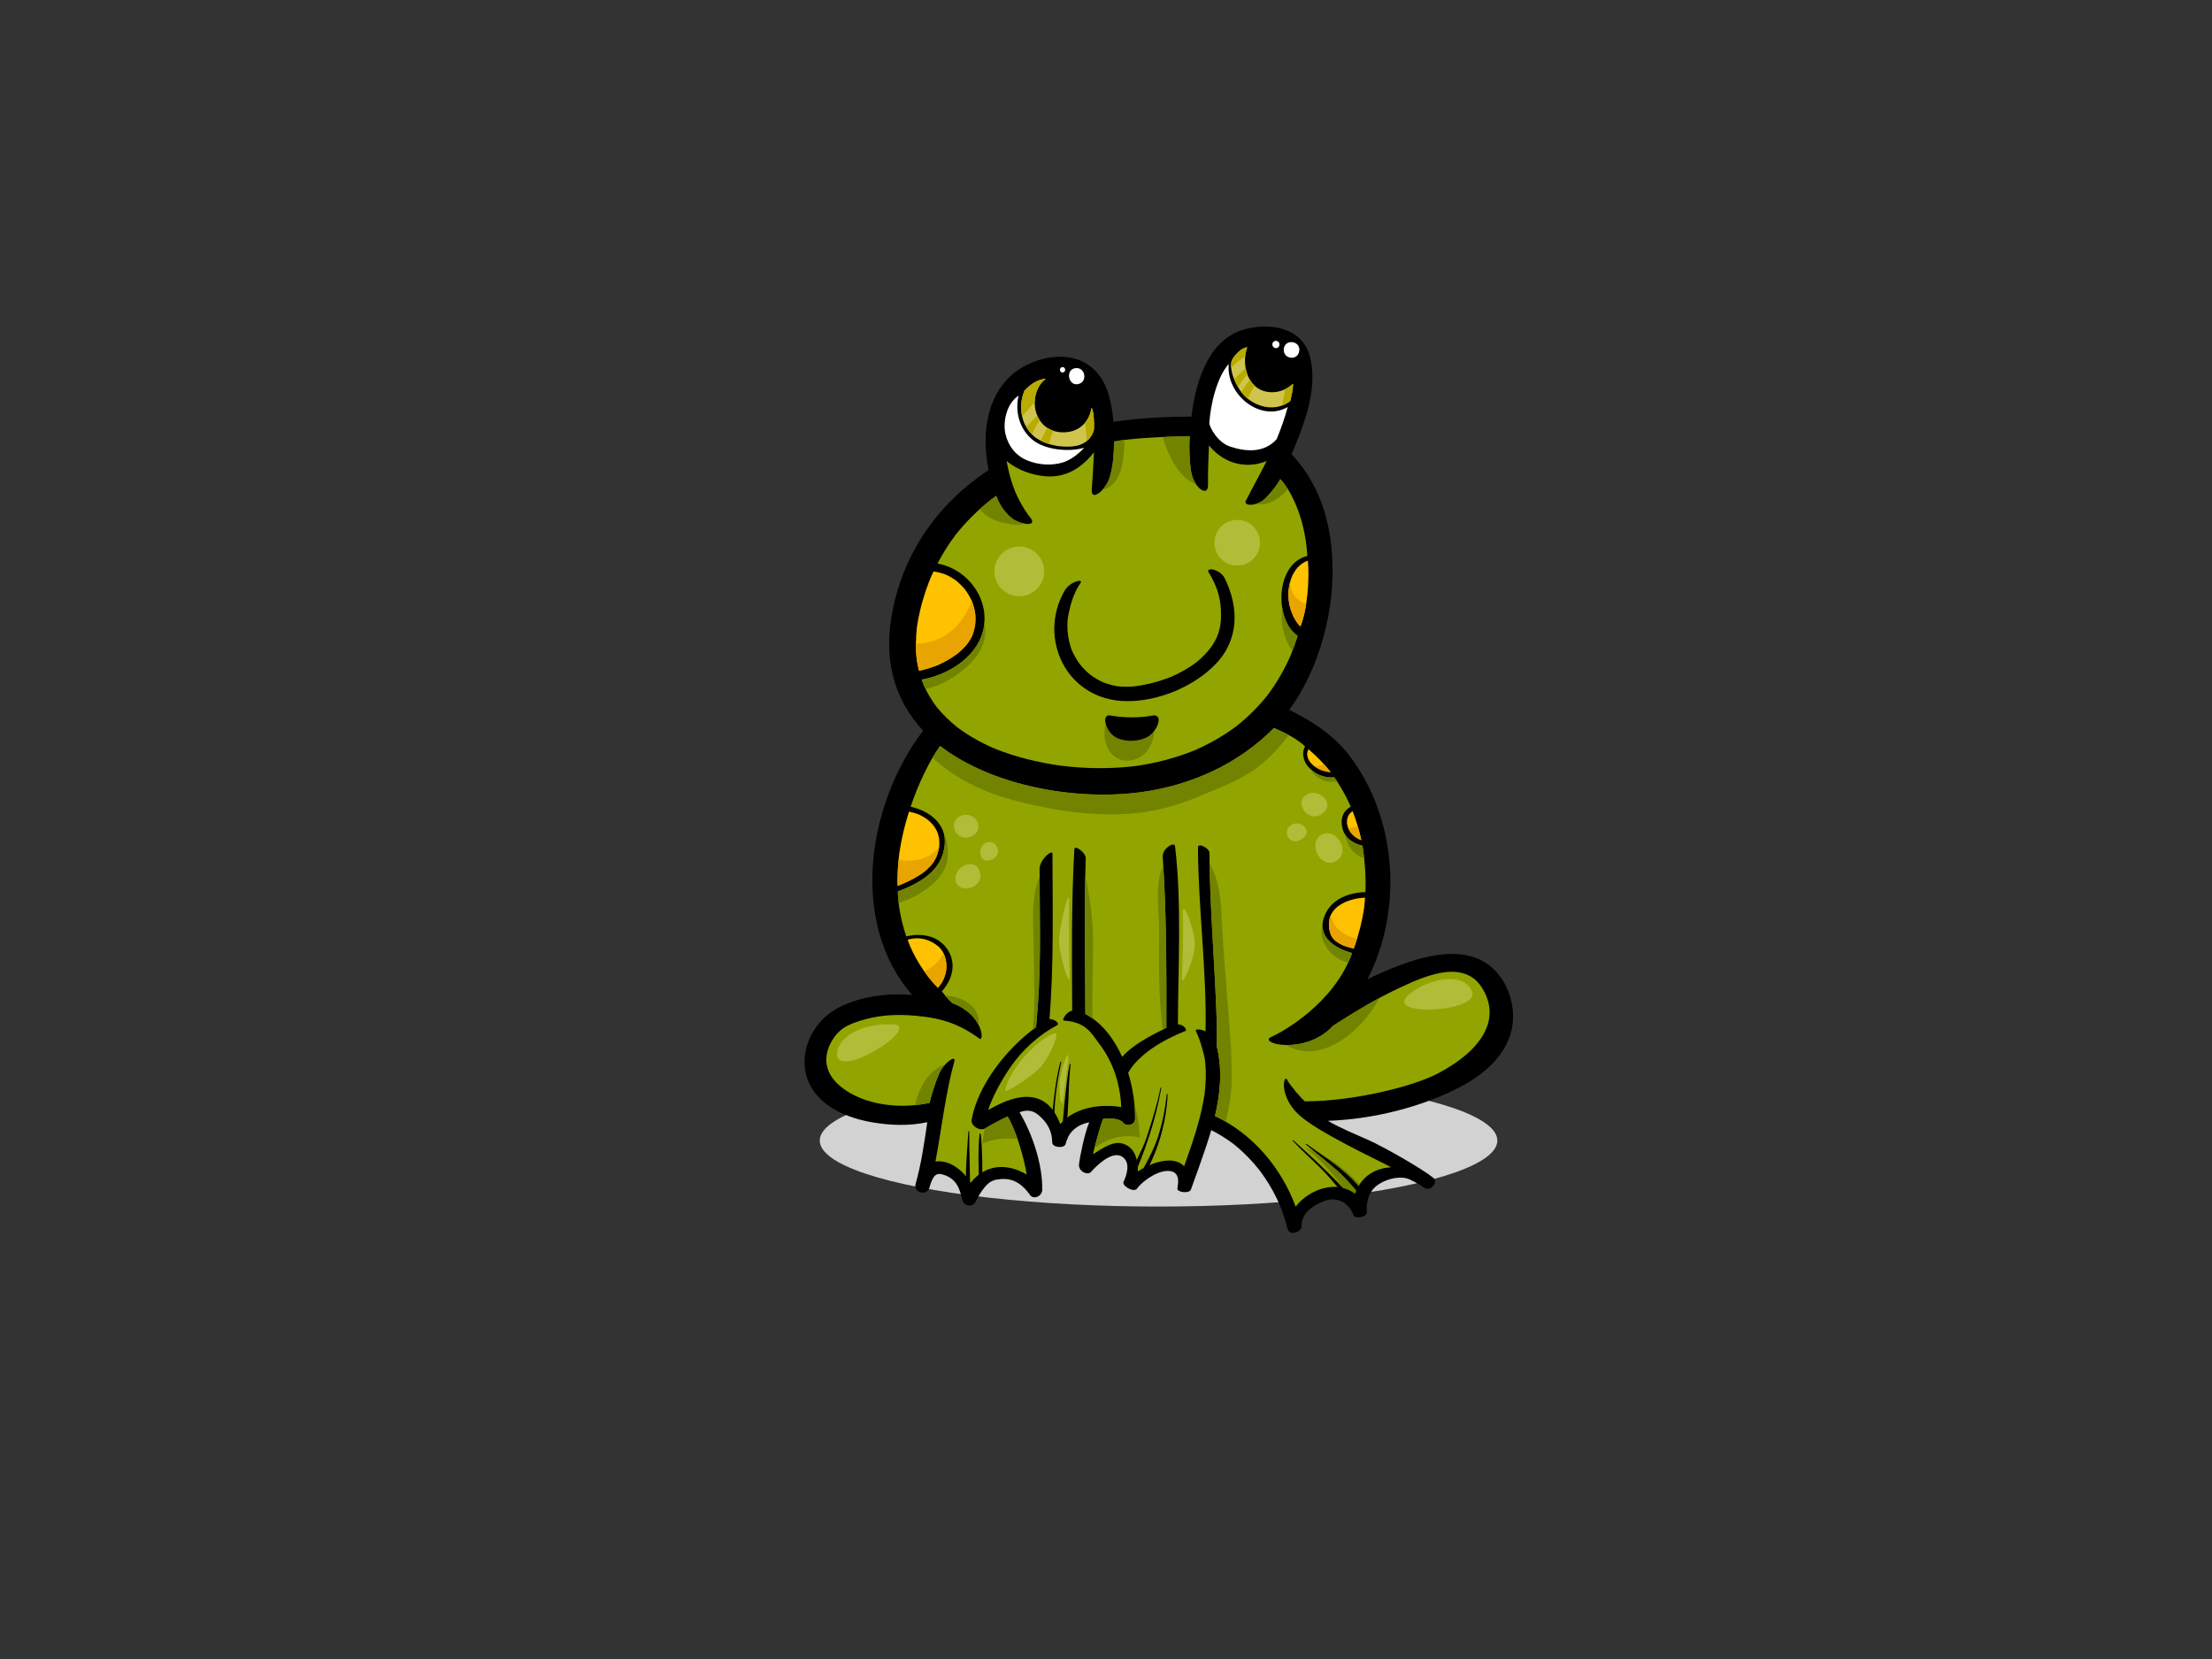 <?xml version="1.0" encoding="utf-8"?>
<!-- Generator: Adobe Illustrator 17.0.0, SVG Export Plug-In . SVG Version: 6.00 Build 0)  -->
<!DOCTYPE svg PUBLIC "-//W3C//DTD SVG 1.1//EN" "http://www.w3.org/Graphics/SVG/1.1/DTD/svg11.dtd">
<svg version="1.1" id="Layer_1" xmlns="http://www.w3.org/2000/svg" xmlns:xlink="http://www.w3.org/1999/xlink" x="0px" y="0px"
	 width="800px" height="600px" viewBox="0 0 800 600" enable-background="new 0 0 800 600" xml:space="preserve">
<rect x="0" y="0" width="800" height="600" fill="#333333" stroke="none"/>
<g>
	<ellipse fill="#D2D2D2" cx="419.004" cy="412.5" rx="122.53" ry="23.865"/>
	<path d="M537.067,348.064c-3.594-2.223-7.692-3.072-11.913-3.072c-6.805-0.001-13.928,2.208-19.778,4.438
		c-3.684,1.403-7.292,3.005-10.833,4.751c12.974-25.095,10.794-58.623-6.849-81.33c-5.485-7.061-13.397-12.211-21.444-16.108
		c10.012-13.494,17.823-36.162,15.164-59.855c-1.427-12.706-6.201-24.152-14.302-32.602c0.693-1.621,1.364-3.24,2.003-4.834
		c3.674-9.165,7.161-20.204,4.747-30.112c-1.968-8.103-8.993-11.246-16.347-11.246c-2.434,0-4.904,0.345-7.242,0.966
		c-12.855,3.432-17.435,18.022-19.11,29.663c-0.093,0.64-0.165,1.282-0.244,1.922c-9.456,0.072-18.874,0.501-28.227,1.904
		c-0.276-3.365-0.822-6.692-1.774-9.942c-2.672-9.116-9.403-13.595-17.531-13.595c-2.506,0-5.142,0.426-7.84,1.276
		c-17.347,5.469-21.335,23.305-18.022,39.701c-18.023,11.966-31.4,30.033-35.187,53.577c-2.774,17.248,2.194,30.677,11.527,40.676
		c-20.264,26.668-26.75,69.476-4.008,95.576c-1.598-0.125-3.199-0.192-4.792-0.192c-8.389,0-16.555,1.747-22.896,5.428
		c-8.502,4.929-13.644,15.906-10.051,25.447c3.634,9.65,14.363,13.936,23.806,15.486c6.331,1.044,13.107,1.264,19.441-0.138
		c-1.09,7.491-2.145,14.988-4.216,22.29c-0.916,3.22,4.074,4.581,4.995,1.377c0.19-0.664,0.524-2.003,1.241-3.292
		c0.716-1.29,1.624-1.958,3.296-1.528c1.671,0.429,3.678,1.337,5.11,3.342c1.432,2.005,2.081,5.239,2.276,6.068
		c0.496,2.09,3.755,2.647,4.737,0.617c0.713-1.477,1.774-3.582,3.637-5.73c1.862-2.149,3.635-2.429,5.731-2.58
		c4.632-0.334,7.832,2.196,10.34,5.754c1.307,1.853,4.377,0.455,4.423-1.832c0.172-8.906-3.401-19.988-8.195-28.064
		c2.483-0.955,4.628-0.756,6.54,0.769c1.913,1.524,5.254,4.71,5.256,10.074c0.001,2.052,4.49,2.292,4.869,0.582
		c0.728-3.278,3.105-6.745,8.53-7.785c-1.799,4.19-3.504,13.238-3.703,15.129c-0.286,2.722,3.247,4.156,4.393,2.771
		c1.147-1.385,7.212-7.784,11.033-5.588c3.82,2.196,1.356,7.772,0.678,9.212c-0.678,1.439,3.812,4.064,4.91,2.394
		c1.098-1.672,6.401-6.352,11.177-6.352c4.775,0,3.581,4.967,3.391,6.352c-0.191,1.385,4.345,2.005,4.919,0.334
		c0.573-1.67,5.276-14.305,7.335-21.441c2.74,1.385,5.34,2.991,7.814,4.838c3.627,2.866,6.846,6.132,9.704,9.763
		c2.86,3.82,5.245,7.912,7.171,12.279c1.165,2.834,2.118,5.726,2.859,8.7c0.757,3.065,5.103,1.048,5.082-0.658
		c-0.057-4.59,3.653-7.201,6.401-8.505c2.748-1.306,4.945-1.856,7.694-0.826c2.748,1.03,4.241,3.837,4.731,5.216
		c0.49,1.38,5.113,0.74,4.828-1.31c-0.285-2.05,0.058-6.928,3.837-9.607c3.779-2.679,8.794-3.365,11.61-2.059
		c2.816,1.306,4.385,2.408,5.427,3.092c2.053,1.349,5.159-2.007,3.091-3.711c-3.697-3.045-17.635-11.076-23.574-13.708
		c-4.909-2.173-9.88-4.186-14.505-6.865c16.459-0.594,33.883-4.916,48.07-12.372c7.956-4.18,15.583-10.521,18.118-19.473
		C549.017,364.385,545.216,353.094,537.067,348.064z"/>
	<path fill="#FFC200" d="M482.104,339.344c-0.298-0.389-0.56-0.797-0.771-1.234c-0.305-0.8-0.503-1.555-0.65-2.398
		c-0.067-0.798-0.08-1.551-0.035-2.352c0.139-0.857,0.348-1.639,0.671-2.447c0.299-0.566,0.616-1.077,0.985-1.591
		c0.448-0.512,0.904-0.97,1.418-1.419c0.922-0.687,1.877-1.246,2.925-1.738c1.59-0.639,3.207-1.065,4.899-1.342
		c0.718-0.087,1.434-0.141,2.147-0.171c-0.091,1.204-0.185,2.409-0.332,3.611c-0.738,5.05-1.999,9.987-3.746,14.773
		c-1.21-0.255-2.405-0.568-3.586-0.992c-1.015-0.445-1.926-0.946-2.828-1.592C482.8,340.118,482.435,339.747,482.104,339.344z"/>
	<path fill="#FFC200" d="M488.814,293.62c0.126-0.089,0.263-0.151,0.39-0.232c1.311,3.404,2.358,6.891,3.144,10.444
		c-0.163-0.053-0.327-0.095-0.491-0.155c-0.687-0.321-1.311-0.681-1.928-1.122c-0.533-0.452-1.001-0.925-1.444-1.462
		c-0.362-0.535-0.666-1.071-0.927-1.66c-0.156-0.459-0.278-0.908-0.373-1.383c-0.055-0.55-0.055-1.076-0.001-1.626
		c0.087-0.407,0.195-0.778,0.34-1.161c0.126-0.266,0.272-0.52,0.44-0.763C488.226,294.18,488.498,293.9,488.814,293.62z"/>
	<path fill="#FFC200" d="M481.244,279.219c-0.31-0.007-0.621-0.021-0.94-0.049c-0.906-0.161-1.758-0.392-2.623-0.708
		c-0.822-0.377-1.579-0.804-2.32-1.319c-0.494-0.41-0.936-0.829-1.369-1.301c-0.328-0.443-0.607-0.88-0.861-1.371
		c-0.168-0.462-0.284-0.895-0.362-1.377c-0.021-0.313,0.001-0.627,0.044-0.94c0.069-0.335,0.179-0.656,0.314-0.972
		c0.036-0.074,0.081-0.141,0.12-0.213c2.922,2.488,5.595,5.231,7.991,8.243C481.242,279.215,481.243,279.216,481.244,279.219z"/>
	<path fill="#FFC200" d="M466.026,213.471c0.465-4.589,2.594-9.178,6.984-10.708c0.599,5.787,0,17.36-2.72,23.807
		C467.225,223.449,465.56,218.061,466.026,213.471z"/>
	<path fill="#FFFFFF" d="M464.293,126.303c-0.239,3.442,4.512,4.261,5.473,1.186C471.052,123.27,464.559,122.23,464.293,126.303z"/>
	<path fill="#FFFFFF" d="M462.428,125.466c0.51-0.615,0.425-1.701-0.506-2.097c-1.096-0.465-2.14,0.707-1.656,1.719
		C460.747,126.093,461.874,126.131,462.428,125.466z"/>
	<path fill="#CFC54E" d="M451.062,125.605c-2.262,6.186,0.066,16.25,9.064,16.25c3.086,0,5.794-1.418,7.499-3.08
		c0.066,1.995-0.616,4.624-0.999,6.253c-4.656,3.658-11.174,2.793-15.897-1.264c-3.071-2.638-6.452-9.511-5.255-13.369
		C446.428,128.37,449.134,125.671,451.062,125.605z"/>
	<path fill="#FFFFFF" d="M444.412,131.605c-1.199,10.961,11.439,21.337,21.311,15.593c-1.055,3.96-2.445,7.836-3.998,11.624
		c-4.41,4.963-10.862,4.631-16.649,2.768c-4.788-1.54-7.504-7-7.716-8.448C437.772,146.475,440.02,136.513,444.412,131.605z"/>
	<path fill="#CFC54E" d="M395.653,155.326c-0.596,2.407-1.993,4.202-4.653,5.399c-2.417,1.087-6.416,0.853-8.283,0.625
		c-1.797-0.294-3.512-0.745-5.21-1.411c-1.068-0.482-2.066-1.022-3.025-1.693c-0.853-0.683-1.6-1.432-2.308-2.266
		c-0.667-0.907-1.218-1.828-1.705-2.839c-0.51-1.286-0.853-2.557-1.067-3.919c-0.132-1.425-0.114-2.794,0.053-4.213
		c0.222-1.27,0.561-2.475,0.999-3.681c2.786-2.952,5.18-4.083,7.811-4.376c-7,5.293-4.899,19.404,6.302,19.404
		c6.12,0,9.518-4.214,10.204-8.899C395.522,148.42,395.789,152.345,395.653,155.326z"/>
	<path fill="#B9AC01" d="M450.336,128.963c0.112-1.183,0.349-2.327,0.726-3.358c-1.929,0.066-4.634,2.765-5.588,4.789
		c-0.242,0.78-0.29,1.687-0.197,2.654C446.821,131.432,448.492,130.017,450.336,128.963z"/>
	<path fill="#B9AC01" d="M451.151,135.459c-0.268-0.719-0.48-1.465-0.623-2.227c-1.48,1.091-2.856,2.481-4.143,4.008
		c0.381,0.931,0.837,1.844,1.336,2.699C448.75,138.351,449.866,136.835,451.151,135.459z"/>
	<path fill="#B9AC01" d="M450.73,143.763c0.167,0.144,0.341,0.274,0.512,0.409c0.806-1.587,1.637-3.162,2.5-4.719
		c-0.644-0.605-1.204-1.29-1.662-2.05c-1.183,1.34-2.214,2.814-3.171,4.351C449.503,142.551,450.122,143.241,450.73,143.763z"/>
	<path fill="#B9AC01" d="M464.886,140.694c-0.422,2.002-0.845,4.005-1.285,6.002c1.064-0.381,2.083-0.929,3.025-1.669
		c0.383-1.629,1.064-4.257,0.999-6.253C466.886,139.494,465.952,140.16,464.886,140.694z"/>
	<path fill="#B9AC01" d="M379.338,160.565c0.469-1.625,0.991-3.233,1.547-4.832c-0.767-0.27-1.483-0.601-2.118-1.019
		c-0.867,1.502-1.641,3.075-2.354,4.679c0.36,0.187,0.718,0.377,1.093,0.546C378.113,160.178,378.725,160.379,379.338,160.565z"/>
	<path fill="#B9AC01" d="M394.771,147.456c-0.291,1.988-1.075,3.888-2.345,5.42c0.285,2.2,0.487,4.41,0.599,6.627
		c1.377-1.094,2.208-2.48,2.627-4.177C395.789,152.345,395.522,148.42,394.771,147.456z"/>
	<path fill="#B9AC01" d="M373.248,157.143c0.825-1.811,1.734-3.577,2.754-5.257c-0.34-0.533-0.65-1.085-0.892-1.671
		c-0.56,0.666-1.128,1.317-1.724,1.906c-0.758,0.749-1.512,1.498-2.257,2.251c0.318,0.548,0.658,1.083,1.043,1.608
		C372.519,156.388,372.875,156.774,373.248,157.143z"/>
	<path fill="#B9AC01" d="M369.66,150.435c0.339-0.34,0.679-0.68,1.02-1.021c1.256-1.256,2.399-2.684,3.555-4.101
		c0.093-3.22,1.434-6.397,4.03-8.36c-2.631,0.293-5.025,1.424-7.811,4.376c-0.438,1.206-0.777,2.412-0.999,3.681
		c-0.167,1.419-0.185,2.788-0.053,4.213C369.467,149.637,369.57,150.033,369.66,150.435z"/>
	<path fill="#FFFFFF" d="M389.375,133.118c-4.414,0-3.109,7.269,1.096,5.633C393.249,137.671,392.444,133.118,389.375,133.118z"/>
	<path fill="#FFFFFF" d="M384.288,132.771c-1.254,0-1.254,1.943,0,1.943C385.544,134.714,385.544,132.771,384.288,132.771z"/>
	<path fill="#FFFFFF" d="M368.385,143.098c-1.345,5.668,0.234,12.15,5.275,16.139c4.22,3.342,12.734,4.416,18.471,2.685
		c-0.766,0.837-3.992,4.257-7.916,5.388c-3.924,1.13-8.615,0.898-12.704-0.798c-4.09-1.697-6.785-5.056-7.849-9.446
		C362.597,152.677,364.046,145.835,368.385,143.098z"/>
	<path fill="#92A400" d="M345.574,193.466c3.75-4.726,8.031-8.968,12.764-12.708c0.637-0.48,1.283-0.948,1.933-1.409
		c0.864,2.224,2.528,5.476,5.387,7.848c3.126,2.594,9.841,3.518,6.961-0.003c-0.162-0.198-0.324-0.395-0.481-0.597
		c-1.983-2.684-3.593-5.577-4.935-8.629c-1.463-3.642-2.5-7.407-3.147-11.272c3.892,3.344,9.493,5.234,14.244,5.571
		c7.531,0.534,13.129-3.341,17.34-8.684c-0.148,3.758-0.497,9.759-0.781,13.504c-0.35,4.586,5.321,0.133,6.651-4.988
		c1.053-4.054,1.352-7.326,1.406-12.409c5.91-1.227,19.311-1.853,27.355-1.919c-0.198,3.309-0.188,7.702,0.439,12.332
		c0.865,6.386,6.271,9.921,6.185,5.321c-0.085-4.522,0.178-9.823,0.344-14.336c3.032,3.72,7.178,6.385,12.304,6.909
		c3.091,0.317,5.974-0.193,8.587-1.296c-1.873,3.749-5.934,11.181-7.533,14.377c-1.064,2.128,4.122,2.063,6.982-0.798
		c2.608-2.607,4.462-5.17,5.454-6.984c2.832,2.734,8.914,12.638,9.78,27.743c-6.354,1.609-9.303,8.271-9.371,14.938
		c-0.056,5.731,2.017,11.454,5.873,13.972c-0.746,2.407-1.592,4.785-2.549,7.121c-2.227,5.076-4.985,9.863-8.305,14.297
		c-3.299,4.16-7.044,7.9-11.205,11.195c-4.701,3.532-9.797,6.448-15.192,8.791c-6.761,2.758-13.831,4.59-21.048,5.642
		c-9.125,1.15-18.341,1.053-27.46-0.09c-8.259-1.174-16.398-3.132-24.13-6.296c-4.656-2.029-9.094-4.498-13.168-7.54
		c-2.814-2.247-5.38-4.752-7.637-7.55c-1.791-2.424-3.315-5-4.555-7.743c-0.262-0.656-0.5-1.319-0.726-1.984
		c10.227-1.818,20.764-8.781,22.473-19.001c1.843-11.021-6.411-21.163-16.751-22.988
		C340.955,200.194,343.113,196.736,345.574,193.466z"/>
	<path fill="#728300" d="M362.329,188.921c1.475,0.347,6.038,1.516,8.121,0.437c-1.59-0.304-3.498-1.084-4.793-2.16
		c-2.859-2.373-4.523-5.625-5.387-7.848c-0.65,0.461-1.296,0.929-1.933,1.409c-1.383,1.094-2.716,2.243-4.021,3.422
		C356.417,186.497,359.072,188.155,362.329,188.921z"/>
	<path fill="#728300" d="M420.486,158.046c0.634,2.382,1.556,4.657,2.466,6.53c2.324,4.79,5.053,8.7,9.725,10.696
		c-0.908-1.294-1.683-3.073-1.967-5.169c-0.627-4.631-0.638-9.024-0.439-12.332C427.475,157.794,424.034,157.885,420.486,158.046z"
		/>
	<path fill="#728300" d="M454.484,182.16c3.824,1.114,8.021-1.672,11.336-5.189c-1.052-1.701-2.036-2.947-2.788-3.673
		c-0.992,1.814-2.846,4.377-5.454,6.984C456.687,181.173,455.569,181.793,454.484,182.16z"/>
	<path fill="#728300" d="M404.626,274.464c3.533,1.658,7.959,0.059,10.306-2.946c2.481-3.179,2.683-7.144,2.552-11.01
		c-5.873,2.289-12.349,3.023-17.063-0.448C398.462,265.126,399.295,271.961,404.626,274.464z"/>
	<path fill="#728300" d="M334.066,247.775c0.214,0.473,0.447,0.933,0.677,1.397c5.311-1.089,10.409-3.974,15.094-8.182
		c5.468-4.911,7.372-10.6,6.185-16.084c-0.04,0.624-0.104,1.253-0.21,1.884c-1.709,10.22-12.246,17.183-22.473,19.001
		C333.566,246.456,333.804,247.118,334.066,247.775z"/>
	<path fill="#728300" d="M463.712,219.694c-0.74,5.51,0.492,11.123,3.666,15.78c0.702-1.822,1.36-3.661,1.937-5.524
		C466.301,227.982,464.381,224.053,463.712,219.694z"/>
	<path fill="#728300" d="M406.61,159.107c-1.409,0.176-2.67,0.37-3.695,0.583c-0.054,5.083-0.353,8.355-1.406,12.409
		c-0.505,1.942-1.634,3.786-2.822,5.079C405.255,175.641,406.69,167.432,406.61,159.107z"/>
	<path fill="#FFC200" d="M331.621,226.757c0.916-6.163,2.652-12.197,5.015-17.961c0.305-0.701,0.65-1.38,0.974-2.07
		c0.235,0.017,0.468,0.013,0.705,0.04c1.32,0.237,2.567,0.587,3.811,1.071c1.274,0.588,2.451,1.276,3.59,2.095
		c1.245,1.002,2.349,2.1,3.364,3.342c0.952,1.304,1.744,2.662,2.409,4.133c0.561,1.459,0.956,2.927,1.2,4.466
		c0.134,1.412,0.125,2.781-0.022,4.179c-0.237,1.37-0.59,2.674-1.099,3.961c-0.473,0.97-1.015,1.866-1.643,2.742
		c-1.151,1.42-2.448,2.658-3.873,3.799c-2.206,1.629-4.561,2.949-7.073,4.05c-2.148,0.861-4.336,1.523-6.592,1.972
		c-0.34-1.336-0.63-2.686-0.843-4.056C331.11,234.597,331.171,230.679,331.621,226.757z"/>
	<path fill="#FFC200" d="M335.506,296.436c0.853,0.722,1.594,1.473,2.289,2.337c0.477,0.72,0.872,1.422,1.234,2.204
		c0.281,0.811,0.487,1.588,0.64,2.43c0.079,0.939,0.078,1.821,0.01,2.766c-0.217,1.309-0.543,2.525-1.017,3.761
		c-0.415,0.834-0.863,1.587-1.393,2.35c-0.974,1.198-2.04,2.222-3.241,3.189c-2.37,1.714-4.915,3.034-7.594,4.191
		c-0.6,0.246-1.208,0.476-1.812,0.712c-0.079-3.914,0.138-7.831,0.615-11.732c0.747-5.14,1.935-10.187,3.523-15.113
		c1.256,0.266,2.469,0.604,3.674,1.085C333.525,295.145,334.522,295.733,335.506,296.436z"/>
	<path fill="#FFC200" d="M328.264,339.877c4.21-1.304,8.119-0.096,11.128,2.436c3.009,2.531,4.727,9.408-0.191,14.948
		C334.329,352.389,330.086,345.259,328.264,339.877z"/>
	<path fill="#E8A400" d="M488.116,338.692c-3.942-1.531-5.931-4.222-6.87-7.559c-0.275,0.731-0.471,1.449-0.597,2.227
		c-0.045,0.8-0.032,1.554,0.035,2.352c0.147,0.843,0.345,1.598,0.65,2.398c0.211,0.437,0.473,0.845,0.771,1.234
		c0.331,0.403,0.696,0.774,1.097,1.107c0.903,0.646,1.814,1.147,2.828,1.592c1.181,0.424,2.375,0.736,3.586,0.992
		c0.418-1.146,0.805-2.301,1.167-3.463C489.846,339.317,488.947,339.016,488.116,338.692z"/>
	<path fill="#E8A400" d="M487.637,299.591c0.244,0.526,0.519,1.017,0.847,1.502c0.444,0.537,0.911,1.01,1.444,1.462
		c0.617,0.441,1.241,0.8,1.928,1.122c0.164,0.06,0.328,0.102,0.491,0.155c-0.362-1.64-0.802-3.26-1.279-4.87
		C489.934,299.218,488.79,299.431,487.637,299.591z"/>
	<path fill="#E8A400" d="M478.813,276.382c-1.026,0.407-2.087,0.718-3.182,0.93c0.657,0.435,1.327,0.816,2.051,1.149
		c0.865,0.316,1.716,0.547,2.623,0.708c0.32,0.028,0.63,0.042,0.94,0.049c-0.001-0.003-0.003-0.004-0.005-0.007
		C480.464,278.236,479.649,277.298,478.813,276.382z"/>
	<path fill="#E8A400" d="M466.828,212.428c-0.127-0.59-0.211-1.183-0.274-1.777c-0.244,0.925-0.431,1.869-0.527,2.82
		c-0.466,4.59,1.198,9.978,4.264,13.099c0.948-2.246,1.633-5.118,2.104-8.146C469.712,217.519,467.529,215.681,466.828,212.428z"/>
	<path fill="#E8A400" d="M352.691,221.872c-0.243-1.539-0.639-3.007-1.2-4.466c-0.025-0.055-0.055-0.104-0.081-0.157
		c-2.82,8.704-10.561,15.683-20.136,15.478c-0.018,1.93,0.057,3.861,0.272,5.791c0.214,1.37,0.503,2.719,0.843,4.056
		c2.255-0.449,4.444-1.111,6.592-1.972c2.512-1.1,4.867-2.42,7.073-4.05c1.426-1.141,2.722-2.38,3.873-3.799
		c0.627-0.875,1.17-1.771,1.643-2.742c0.509-1.286,0.861-2.59,1.099-3.961C352.816,224.653,352.825,223.284,352.691,221.872z"/>
	<path fill="#E8A400" d="M324.99,310.98c-0.297,3.129-0.432,6.264-0.369,9.398c0.605-0.236,1.212-0.466,1.812-0.712
		c2.679-1.157,5.224-2.477,7.594-4.191c1.202-0.967,2.268-1.991,3.241-3.189c0.529-0.763,0.978-1.516,1.393-2.35
		c0.442-1.151,0.745-2.292,0.962-3.5C336.071,310.674,330.278,312.023,324.99,310.98z"/>
	<path fill="#E8A400" d="M341.15,344.607c-1.046,2.875-3.65,5.174-6.893,6.673c1.511,2.161,3.183,4.221,4.944,5.981
		C343.02,352.959,342.83,347.861,341.15,344.607z"/>
	<path d="M404.212,418.354c0.137,0.047,0.272,0.102,0.404,0.164c-0.003,0-0.007,0-0.011,0.001
		C404.474,418.463,404.343,418.41,404.212,418.354z"/>
	<path d="M404.654,418.54c-0.013-0.004-0.026-0.011-0.039-0.016c0.003-0.001,0.007-0.001,0.009-0.001
		c0.014,0.007,0.028,0.014,0.043,0.019C404.663,418.541,404.658,418.541,404.654,418.54z"/>
	<path d="M404.705,418.563c0.001,0,0.003,0,0.005,0c0.011,0.006,0.022,0.011,0.032,0.016
		C404.73,418.574,404.718,418.568,404.705,418.563z"/>
	<path d="M404.85,418.566c-0.018-0.013-0.038-0.03-0.056-0.044c0.019,0.015,0.038,0.031,0.058,0.046
		C404.852,418.567,404.851,418.567,404.85,418.566z"/>
	<path d="M404.858,418.572c0.001,0.001,0.001,0.001,0.001,0.001c0.035,0.027,0.069,0.052,0.103,0.081
		C404.928,418.627,404.893,418.601,404.858,418.572z"/>
	<path fill="#92A400" d="M519.897,388.294c-9.098,4.754-30.491,10.006-48.019,10.029c-1.296-1.19-5.221-5.633-6.389-7.83
		c-1.168-2.198-3.026,5.567,3.847,12.294c6.527,6.388,28.453,16.477,33.798,19.374c-7.35,0.413-11.264,4.699-13.135,9.467
		c-6.355-4.859-16.328-1.822-21.4,4.769c-5.203-14.076-15.532-26.334-29.189-32.771c1.976-8.39,2.732-16.898,0.62-25.314
		c0.591-14.29-2.584-47.44-2.609-69.88c0-1.672-4.155-3.726-4.155-2.054c0.024,21.223,3.25,45.444,2.722,66.671
		c-1.221-0.802-4.011-1.099-3.486-0.144c1.213,2.208,2.88,7.914,3.277,10.396c0.487,4.102,0.384,8.176-0.113,12.278
		c-1.331,9.041-4.36,17.639-7.409,26.217c-1.397-1.463-3.323-2.077-5.473-2.077c-3.626,0-7.871,1.722-11.23,3.942
		c-0.082-3.953-0.8-8.093-4.726-9.78c-0.824-0.354-1.643-0.507-2.454-0.507c-2.987,0-6.362,2.368-9.078,4.089
		c0.582-3.026,3.087-11.709,3.629-12.799c2.961-0.382,6.28-0.168,7.617,1.695c0.511,0.711,3.942,1.017,3.972-1.848
		c0.05-5.073-0.765-10.901-2.507-16.523c3.575-6.393,12.029-11.693,20.72-15.132c0.8-0.317-0.638-2.37-2.722-2.387
		c0.056-20.322,1.43-44.249-1.05-64.473c-0.203-1.642-4.657,0.777-4.442,3.916c1.424,20.708,1.344,40.983,1.324,61.681
		c0,0.035,0.009,0.065,0.009,0.098c-5.645,2.893-11.786,5.83-15.997,10.548c-2.952-6.597-7.348-12.369-13.324-15.523
		c-0.045-19.892-0.497-36.326,0.148-56.255c0.069-2.129-4.027-5.021-4.121-3.366c-1.1,19.304-0.884,39.102-0.78,58.429
		c-2.27,0.441-3.797,3.537-3.056,3.583c7.88,0.476,9.837,4.392,12.417,7.783c2.579,3.391,7.823,10.862,8.383,23.523
		c-7.754-1.346-17.076,0.242-22.041,6.133c-1.708-4.324-4.214-8.24-9.072-9.464c-1.038-0.262-2.094-0.381-3.156-0.381
		c-4.759,0-9.648,2.371-13.873,4.779c1.289-3.885,3.773-9.234,8.071-15.539c4.298-6.304,10.601-11.892,16.954-15.187
		c0.915-0.475-0.788-2.173-2.842-2.219c1.611-19.764,1.106-39.976,1.083-59.783c-0.003-1.67-4.66,2.05-4.66,5.557
		c0,22.327,0.753,36.329-1.285,57.19c-10.684,7.763-20.909,20.779-23.269,33.285c-0.477,2.531,3.105,4.441,4.92,3.295
		c1.814-1.146,5.454-3.131,8.072-4.301c3.271,5.473,6,15.326,6.906,21.022c-7.201-4.28-14.957-3.728-20.299,2.967
		c-2.995-5.017-8.214-8.438-12.705-7.661c2.056-10.933,3.757-25.36,6.801-36.097c0.812-2.866-3.82,0.477-5.444,4.25
		c-1.436,3.337-3.054,8.36-3.442,10.616c-13.349,2.83-26.336-0.291-33.301-6.893c-4.928-4.671-5.006-10.228-2.322-15.09
		c2.685-4.861,6.021-6.53,12.406-8.27c6.384-1.742,13.011-1.948,21.04-0.944c5.804,0.726,12.218,2.155,20.241,7.981
		c1.563,1.135,1.524-8.562-9.926-12.898c-1.736-1.533-3.102-3.437-3.742-4.255c3.824-4.183,5.434-10.045,2.01-15.17
		c-2.488-3.715-6.453-5.214-10.546-5.214c-1.452,0-2.914,0.206-4.338,0.551c-1.198-3.536-2.062-7.167-2.619-10.876
		c-0.218-1.785-0.359-3.575-0.445-5.365c8.09-3.139,16.276-7.593,16.999-17.198c0.563-7.46-5.747-12.016-12.35-13.473
		c2.684-8.098,6.895-16.827,10.665-21.955c19.01,14.603,49.279,19.87,72.677,16.687c18.261-2.486,35.278-10.235,48.059-23.219
		c3.902,1.75,7.61,3.412,11.244,6.634c-2.863,5.587,3.763,11.93,10.583,11.203c2.313,3.342,4.301,6.879,5.961,10.599
		c-2.37,1.339-3.825,3.732-3.142,7.285c0.763,3.978,3.842,6.081,7.376,6.853c0.948,5.916,1.28,12.353,1.057,16.8
		c-5.7,0.146-11.591,2.286-14.206,7.334c-4.262,8.222,2.543,12.782,9.382,14.708c-6.476,18.11-24.967,28.464-29.142,30.287
		c-5.349,2.328,12.295,6.928,22.325-4.058c7.325-4.682,15.144-9.479,23.01-13.193c8.587-4.053,23.74-11.472,30.708-0.618
		C542.87,367.961,536.793,379.465,519.897,388.294z"/>
	<path fill="#728300" d="M325.008,326.503c3.425-1.05,6.689-2.557,9.503-4.559c3.461-2.461,7.039-5.816,7.948-10.17
		c0.671-3.212,0.467-7.23-1.112-10.343c0.317,1.17,0.449,2.435,0.346,3.801c-0.724,9.605-8.909,14.059-16.999,17.198
		C324.76,323.789,324.87,325.146,325.008,326.503z"/>
	<path fill="#728300" d="M341.862,384.984c-6.029,2.078-9.305,7.958-10.954,14.704c1.76-0.172,3.541-0.436,5.329-0.815
		c0.387-2.255,2.006-7.279,3.442-10.616C340.193,387.062,341.012,385.909,341.862,384.984z"/>
	<path fill="#728300" d="M368.016,411.951c-1.056-3.063-2.281-5.974-3.596-8.175c-2.618,1.17-6.258,3.155-8.072,4.301
		c-0.046,0.028-0.097,0.047-0.144,0.073c-0.485,1.799-0.797,3.59-0.906,5.434C359.516,411.803,363.768,411.435,368.016,411.951z"/>
	<path fill="#728300" d="M398.926,404.664c-0.446,0.896-2.216,6.916-3.156,10.715c4.352-3.682,10.121-5.334,16.488-4.012
		c-0.206-4.367-0.864-8.503-2.026-12.527c0.204,1.956,0.302,3.863,0.284,5.67c-0.03,2.865-3.461,2.559-3.972,1.848
		C405.206,404.496,401.887,404.282,398.926,404.664z"/>
	<path fill="#728300" d="M421.838,371.592c0.019-19.735,0.077-39.087-1.149-58.795c-3.167,6.981-1.432,16.852-1.471,23.954
		c-0.066,11.888-0.323,23.811,1.33,35.602c0.434-0.22,0.871-0.444,1.3-0.663C421.847,371.657,421.838,371.627,421.838,371.592z"/>
	<path fill="#728300" d="M441.909,333.162c-0.324-7.113-0.783-14.722-4.454-20.867c0.336,22.229,3.132,52.525,2.575,66.017
		c2.112,8.417,1.356,16.925-0.62,25.314c1.334,0.628,2.625,1.329,3.894,2.063c1.149-4.81,2.066-9.662,2.142-14.711
		c0.158-10.461-0.876-20.807-1.691-31.223C443.061,350.885,442.314,342.049,441.909,333.162z"/>
	<path fill="#728300" d="M472.288,415.176c5.2,4.118,9.638,9.058,13.501,14.455c1.502,0.374,2.931,1.019,4.21,1.996
		c0.442-1.126,1.002-2.222,1.691-3.249C486.408,422.43,479.622,417.694,472.288,415.176z"/>
	<path fill="#728300" d="M486.439,301.732c0.187,1.306,0.604,2.6,1.276,3.823c1.424,2.59,3.393,4.284,5.644,4.754
		c-0.16-1.494-0.356-2.994-0.592-4.462C490.158,305.276,487.804,303.972,486.439,301.732z"/>
	<path fill="#728300" d="M479.156,341.602c1.929,3.524,4.904,5.678,8.406,6.553c0.523-1.124,1.013-2.274,1.439-3.467
		c-5.432-1.529-10.82-4.729-10.682-10.095C477.653,336.714,477.77,339.071,479.156,341.602z"/>
	<path fill="#728300" d="M483.512,282.536c-0.312-0.476-0.615-0.958-0.94-1.428c-3.292,0.351-6.528-0.954-8.684-3.017
		C475.844,281.65,479.829,283.424,483.512,282.536z"/>
	<path fill="#728300" d="M366.02,289.249c14.245,3.844,29.67,6.304,44.443,4.873c8.739-0.847,16.305-3.172,24.35-6.573
		c6.62-2.8,13.634-5.37,19.473-9.667c4.645-3.417,8.427-7.562,11.813-12.041c-1.751-0.948-3.53-1.752-5.354-2.569
		c-12.781,12.984-29.798,20.733-48.059,23.219c-23.398,3.183-53.667-2.084-72.677-16.687c-0.902,1.228-1.831,2.667-2.757,4.251
		C345.301,281.443,355.286,286.353,366.02,289.249z"/>
	<path fill="#728300" d="M465.084,377.932c11.785,6.96,25.209-3.42,31.85-13.683c0.722-1.116,1.418-2.253,2.098-3.403
		c-5.765,3.099-11.442,6.614-16.848,10.07C477.111,376.473,470.092,378.04,465.084,377.932z"/>
	<path fill="#728300" d="M395.131,368.348c-0.266-9.265,0.202-18.519,0.188-27.803c-0.013-8.362-1.153-15.987-2.813-23.823
		c-0.382,17.206-0.019,32.223,0.021,49.994C393.435,367.194,394.295,367.754,395.131,368.348z"/>
	<path fill="#728300" d="M374.697,371.498c1.949-19.963,1.346-33.664,1.29-54.37c-3.434,7.835-2.126,17.938-2.134,26.169
		c-0.01,9.71,0.696,19.423-0.308,29.075C373.929,372.079,374.311,371.778,374.697,371.498z"/>
	<path fill="#728300" d="M341.794,359.994c0.69,0.857,1.57,1.871,2.581,2.764c5.421,2.053,8.265,5.302,9.612,8.04
		C354.569,364.068,348.415,360.449,341.794,359.994z"/>
	<path d="M442.866,209.025c-1.607-3.218-6.953-3.999-5.731-2.021c2.793,4.523,4.124,8.713,4.39,13.037
		c0.266,4.324-0.067,7.916-1.996,11.574c-1.929,3.658-5.139,6.544-6.98,8.025c-2.748,2.051-5.709,3.709-8.851,5.086
		c-4.125,1.666-8.397,2.797-12.796,3.426c-2.236,0.255-4.44,0.293-6.674,0.05c-1.794-0.296-3.522-0.763-5.217-1.417
		c-1.61-0.723-3.108-1.592-4.534-2.627c-1.451-1.171-2.748-2.471-3.917-3.921c-1.133-1.551-2.08-3.188-2.867-4.94
		c-0.753-1.924-2.438-7.271-1.241-13.191c0.672-3.324,1.796-7.649,4.323-11.24c1.204-1.711-3.811-0.57-5.72,2.727
		c-9.865,17.034,0.492,39.695,22.27,39.982c11.499,0.152,24.399-5.167,32.354-13.431
		C448.231,231.258,448.089,219.486,442.866,209.025z"/>
	<path d="M416.583,258.821c-4.856,0.931-10.709,0.732-15.033-0.067c-3.506-0.648-1.619,6.257,2.394,8.115
		c3.592,1.664,8.068,1.205,10.909-0.266C418.578,264.675,421.203,257.936,416.583,258.821z"/>
	<path d="M383.82,384.091c0.038-0.187-0.236-0.238-0.286-0.058c-1.261,4.55-1.888,9.089-2.427,13.769
		c-0.571,4.963-1.116,9.953,0.189,14.847c0.167,0.627,1.075,0.313,0.945-0.3C380.309,403.236,381.948,393.118,383.82,384.091z"/>
	<path d="M387.186,384.947c0.026-0.218-0.296-0.274-0.338-0.055c-0.889,4.577-1.344,9.255-1.845,13.889
		c-0.25,2.315-0.357,4.64-0.63,6.952c-0.251,2.13-0.559,4.246,0.252,6.276c0.311,0.779,1.464,0.451,1.397-0.359
		c-0.35-4.223,0.123-8.516,0.323-12.75C386.564,394.276,386.632,389.543,387.186,384.947z"/>
	<path d="M419.697,393.48c-1.173,6.028-3.071,11.87-4.957,17.705c-1.757,5.431-5.119,10.312-6.596,15.8
		c-0.19,0.706,0.765,1.111,1.073,0.42c4.869-10.921,8.703-22.053,10.776-33.867C420.025,393.348,419.735,393.289,419.697,393.48z"/>
	<path d="M421.979,395.769c-0.555,5.197-1.553,10.247-3.134,15.227c-1.714,5.399-4.633,10.138-7.187,15.136
		c-0.307,0.603,0.67,1.088,1.034,0.543c5.774-8.645,9.18-20.58,9.602-30.888C422.301,395.607,421.998,395.591,421.979,395.769z"/>
	<path d="M350.535,409.242c0.001-0.186-0.313-0.202-0.322-0.016c-0.374,7.486-1.463,15.401-0.442,22.869
		c0.089,0.654,1.001,0.586,1.015-0.067C350.943,424.458,350.498,416.825,350.535,409.242z"/>
	<path d="M354.682,410.083c-0.025-0.239-0.391-0.227-0.415,0.007c-0.625,6.179-0.344,12.731-0.084,18.933
		c0.027,0.627,0.944,0.59,0.967-0.028C355.375,422.795,355.337,416.25,354.682,410.083z"/>
	<path d="M489.072,434.269c-2.319-3.848-5.684-7.131-8.867-10.262c-4.046-3.977-8.236-7.822-12.453-11.616
		c-0.143-0.128-0.321,0.082-0.195,0.217c3.359,3.587,7.035,6.847,10.497,10.329c3.711,3.734,6.83,7.844,10.172,11.881
		C488.633,435.31,489.416,434.839,489.072,434.269z"/>
	<path d="M494.066,432.717c-4.853-7.951-14.141-13.665-21.543-18.991c-0.149-0.108-0.342,0.096-0.195,0.218
		c3.785,3.161,7.709,6.138,11.392,9.423c3.477,3.102,6.286,6.601,9.338,10.079C493.526,433.979,494.439,433.328,494.066,432.717z"/>
	<circle fill="#B1BC38" cx="368.648" cy="206.643" r="9.006"/>
	<circle fill="#B1BC38" cx="447.456" cy="196.285" r="8.256"/>
	<path fill="#B1BC38" d="M302.741,380.493c0.617-4.845,7.704-10.384,19.874-10.049C334.784,370.78,301.29,391.88,302.741,380.493z"
		/>
	<path fill="#B1BC38" d="M376.094,386.186c-3.35,3.461-12.959,9.61-12.616,8.152c1.969-8.398,11.835-18.423,17.864-20.656
		C383.767,372.784,379.444,382.726,376.094,386.186z"/>
	<path fill="#B1BC38" d="M386.701,326.008c-0.258,7.364,0.112,23.557,0.112,27.465c0,3.908-3.685-7.927-3.797-12.951
		C382.905,335.497,386.924,319.644,386.701,326.008z"/>
	<path fill="#B1BC38" d="M427.788,330.362c0.258,6.693-0.112,19.426-0.336,23.334c-0.223,3.908,4.802-7.146,4.69-12.393
		C432.029,336.056,427.564,324.557,427.788,330.362z"/>
	<path fill="#B1BC38" d="M386.256,384.065c-0.419,3.592-1.34,10.496-1.787,13.955c-0.447,3.462-1.786-3.126-1.116-7.704
		C384.022,385.739,387.038,377.367,386.256,384.065z"/>
	<path fill="#B1BC38" d="M510.185,359.166c6.956-5.35,19.315-7.927,22.217-0.447C535.306,366.2,498.573,368.098,510.185,359.166z"/>
	<path fill="#B1BC38" d="M472.782,287.268c3.904-2.151,9.602,2.791,6.253,6.252C473.816,298.913,467.311,290.282,472.782,287.268z"
		/>
	<path fill="#B1BC38" d="M478.141,301.782c5.248-2.568,10.718,6.699,4.912,9.714C477.249,314.51,472.778,304.407,478.141,301.782z"
		/>
	<path fill="#B1BC38" d="M467.2,298.21c3.446-1.824,8.038,2.567,3.461,5.358C466.083,306.36,463.404,300.219,467.2,298.21z"/>
	<path fill="#B1BC38" d="M345.281,300.108c2.009,5.36,10.383,2.344,8.261-2.68C351.421,292.404,343.33,294.91,345.281,300.108z"/>
	<path fill="#B1BC38" d="M345.616,316.967c0.561-4.208,7.927-7.034,8.932-1.005C355.552,321.991,344.722,323.666,345.616,316.967z"
		/>
	<path fill="#B1BC38" d="M354.547,308.929c-0.559-4.801,5.582-6.253,6.364-1.452C361.486,311.005,355.039,313.156,354.547,308.929z"
		/>
</g>
</svg>

